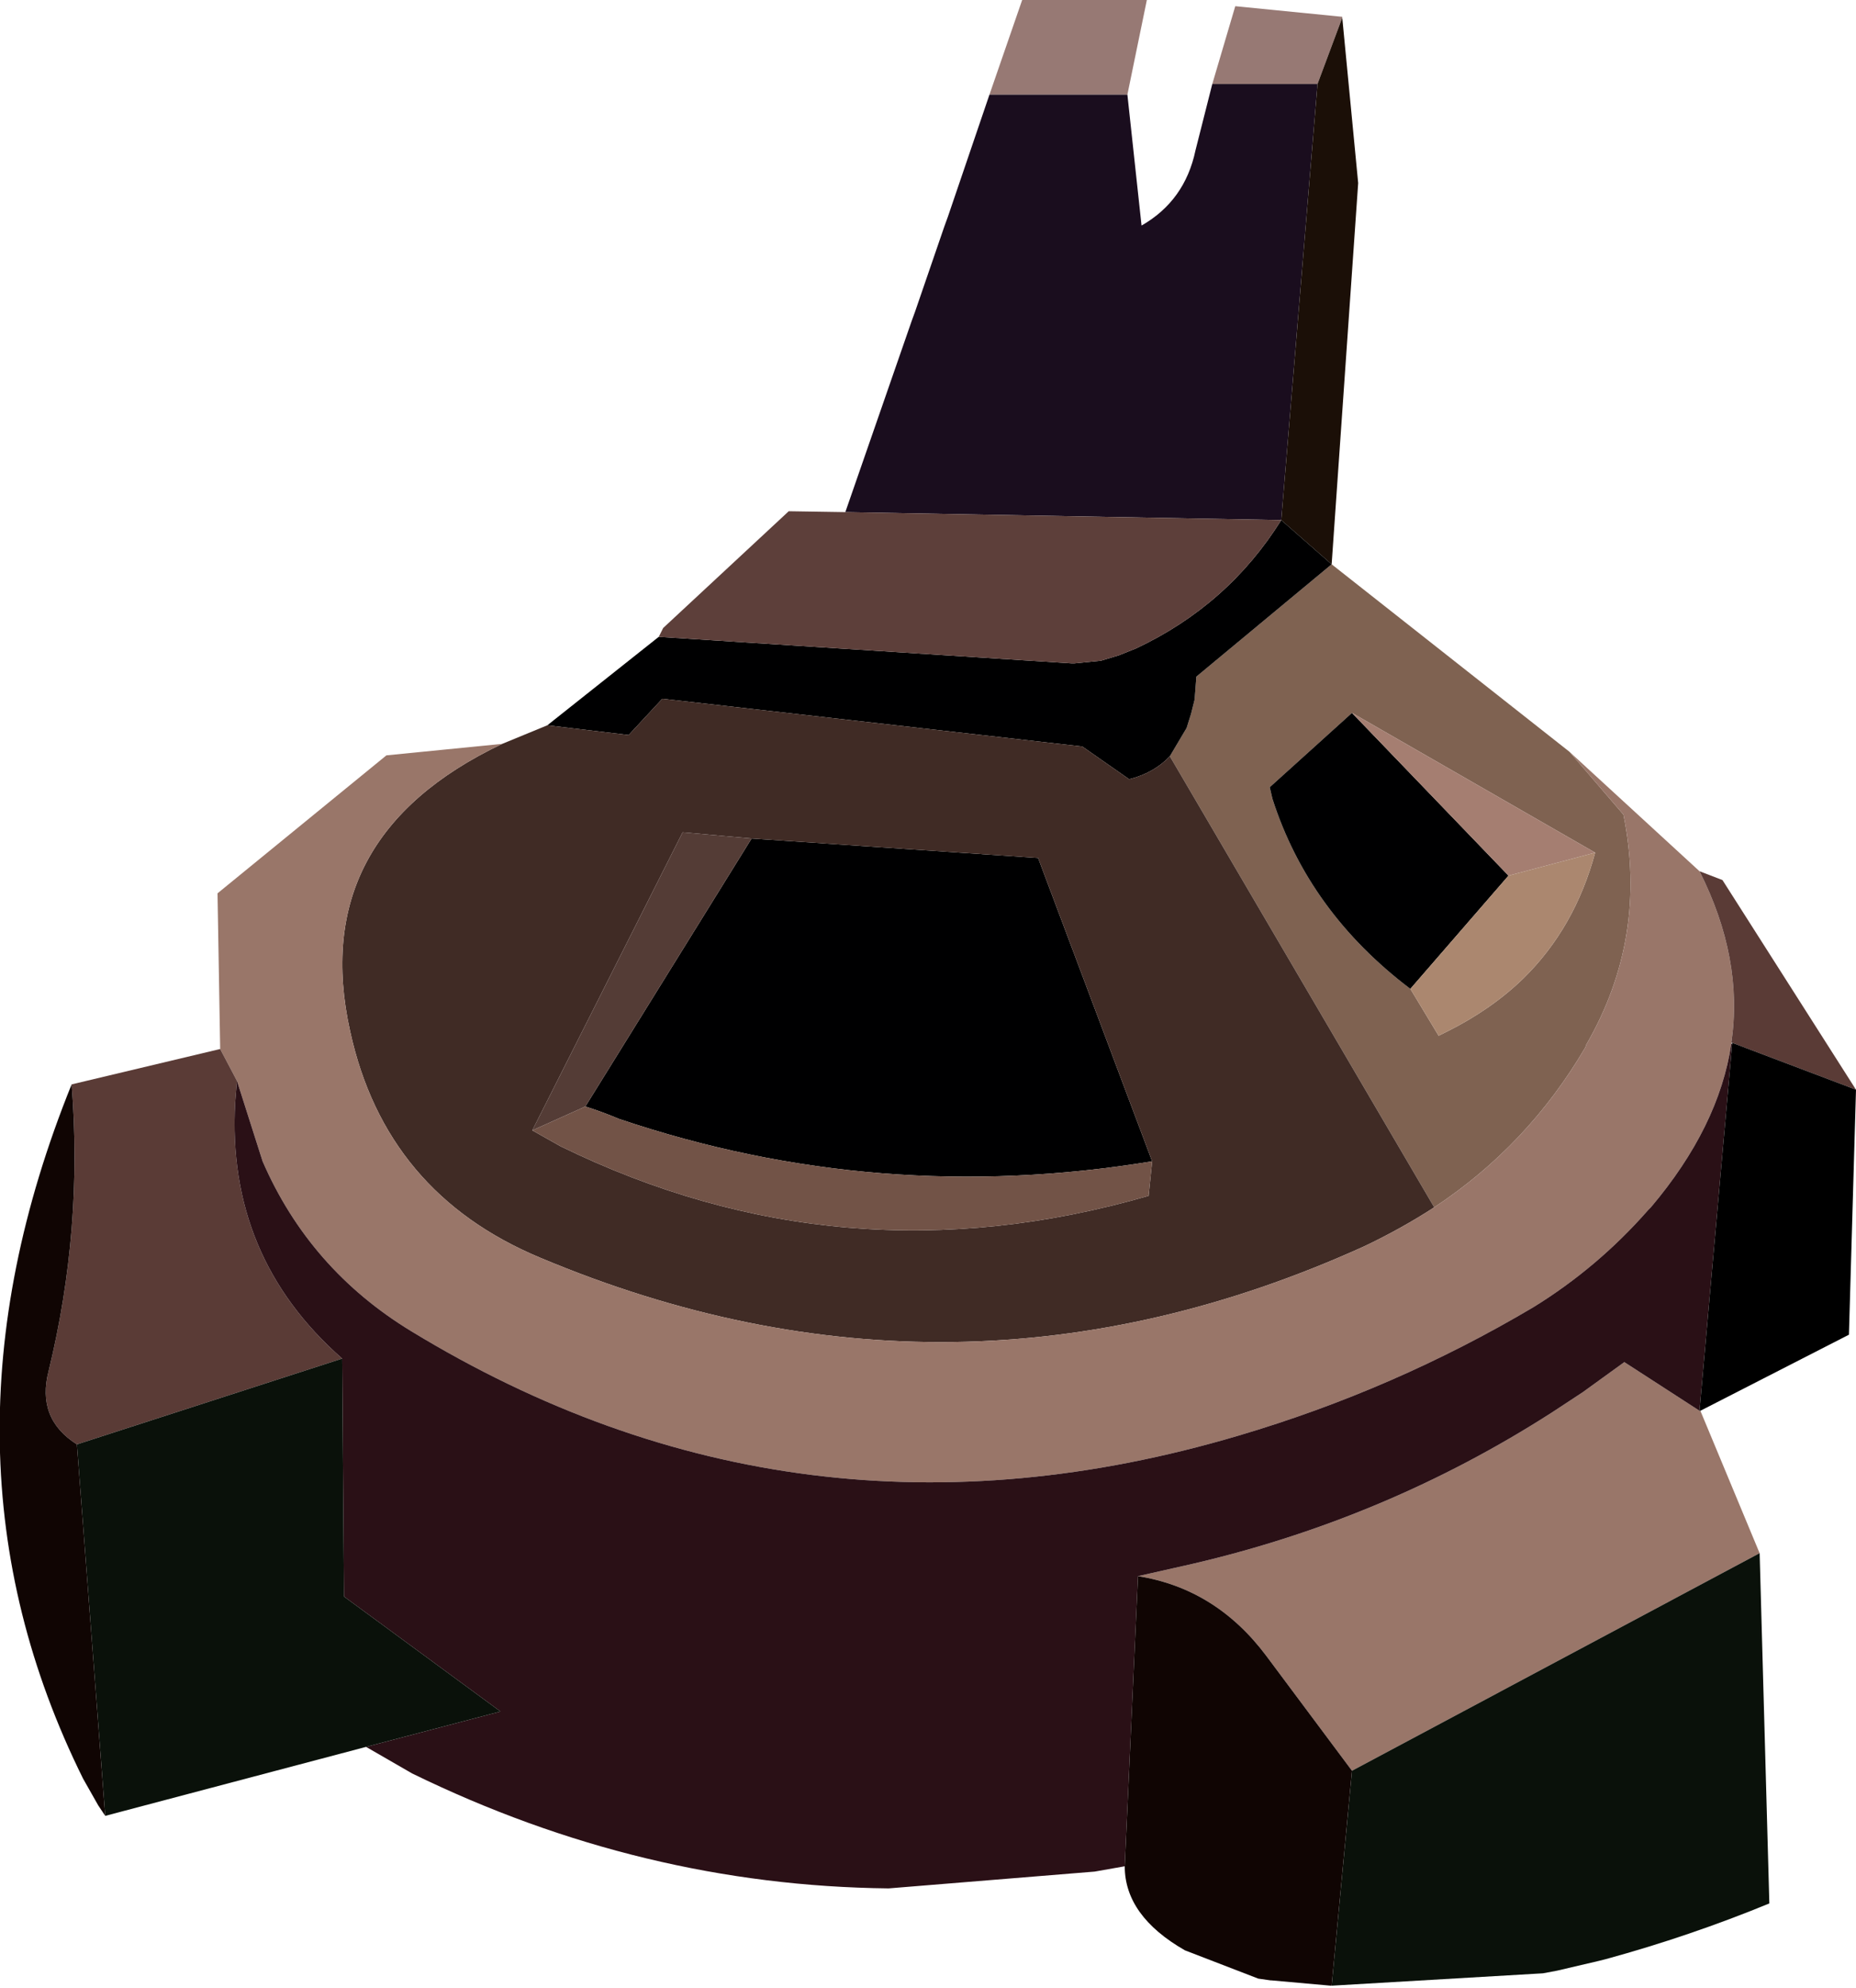 <?xml version="1.0" encoding="UTF-8" standalone="no"?>
<svg xmlns:ffdec="https://www.free-decompiler.com/flash" xmlns:xlink="http://www.w3.org/1999/xlink" ffdec:objectType="shape" height="112.4px" width="104.95px" xmlns="http://www.w3.org/2000/svg">
  <g transform="matrix(1.0, 0.0, 0.0, 1.0, 52.45, 56.15)">
    <path d="M16.1 -51.4 L17.4 -55.8 23.45 -55.2 23.45 -55.15 22.05 -51.4 16.1 -51.4 M3.5 -50.8 L5.35 -56.15 12.4 -56.15 11.3 -50.8 3.5 -50.8" fill="#977974" fill-rule="evenodd" stroke="none"/>
    <path d="M-4.65 -27.2 L-0.9 -38.0 -0.7 -38.55 0.95 -43.35 1.15 -43.9 3.5 -50.8 11.3 -50.8 12.1 -43.4 Q14.55 -44.8 15.15 -47.65 L16.1 -51.4 22.05 -51.4 20.0 -26.75 -4.65 -27.2" fill="#1a0d1e" fill-rule="evenodd" stroke="none"/>
    <path d="M23.45 -55.15 L24.35 -45.8 22.85 -24.25 20.0 -26.75 22.05 -51.4 23.45 -55.15" fill="#1b0f07" fill-rule="evenodd" stroke="none"/>
    <path d="M22.85 -24.25 L36.3 -13.65 39.35 -10.1 Q40.75 -3.15 37.25 2.9 L37.2 3.05 Q33.95 8.6 28.65 12.1 L13.7 -13.4 14.65 -15.0 14.9 -15.8 15.1 -16.6 15.2 -17.9 22.85 -24.25 M24.0 -15.85 L19.35 -11.65 19.5 -11.0 Q21.55 -4.6 27.3 -0.25 L28.9 2.4 29.4 2.15 Q31.9 0.9 33.7 -0.85 36.6 -3.7 37.75 -7.95 L24.0 -15.85" fill="#7f6251" fill-rule="evenodd" stroke="none"/>
    <path d="M-21.5 -15.15 L-15.2 -20.15 8.15 -18.65 8.3 -18.65 9.8 -18.8 10.8 -19.1 11.8 -19.5 Q17.0 -21.95 20.0 -26.75 L22.85 -24.25 15.2 -17.9 15.1 -16.6 14.9 -15.8 14.65 -15.0 13.7 -13.4 Q12.8 -12.45 11.4 -12.1 L8.75 -13.95 -15.0 -16.65 -16.9 -14.6 -21.5 -15.15 M27.3 -0.25 Q21.55 -4.6 19.5 -11.0 L19.35 -11.65 24.0 -15.85 32.85 -6.65 27.3 -0.25 M-9.95 -8.75 L6.25 -7.65 12.7 9.5 Q-2.8 12.05 -17.45 7.1 -18.4 6.7 -19.35 6.4 L-9.95 -8.75" fill="#000001" fill-rule="evenodd" stroke="none"/>
    <path d="M-15.2 -20.15 L-14.95 -20.65 -7.85 -27.25 -4.65 -27.2 20.0 -26.75 Q17.0 -21.95 11.8 -19.5 L10.8 -19.1 9.8 -18.8 8.3 -18.65 8.15 -18.65 -15.2 -20.15" fill="#5d3f3a" fill-rule="evenodd" stroke="none"/>
    <path d="M-24.05 -14.1 L-21.5 -15.15 -16.9 -14.6 -15.0 -16.65 8.75 -13.95 11.4 -12.1 Q12.8 -12.45 13.7 -13.4 L28.65 12.1 Q26.8 13.3 24.7 14.3 1.55 24.8 -21.9 14.95 -30.65 11.3 -32.65 2.15 -35.1 -8.85 -24.05 -14.1 M-22.35 7.75 L-20.75 8.65 Q-4.8 16.45 12.5 11.45 L12.7 9.5 6.25 -7.65 -9.95 -8.75 -13.85 -9.1 -22.35 7.75" fill="#402b25" fill-rule="evenodd" stroke="none"/>
    <path d="M36.3 -13.65 L43.65 -6.9 Q46.15 -1.95 45.45 2.8 L45.45 2.85 Q44.75 7.55 40.9 12.1 L40.75 12.25 Q37.9 15.5 34.25 17.75 26.4 22.4 17.6 25.0 -7.35 32.4 -29.2 19.1 -34.95 15.6 -37.6 9.5 L-39.05 4.95 -40.0 3.15 -40.15 -5.65 -30.6 -13.45 -24.05 -14.1 Q-35.1 -8.85 -32.65 2.15 -30.65 11.3 -21.9 14.95 1.55 24.8 24.7 14.3 26.8 13.3 28.65 12.1 33.95 8.6 37.2 3.05 L37.25 2.9 Q40.75 -3.15 39.35 -10.1 L36.3 -13.65 M43.7 23.6 L47.05 31.65 24.0 43.95 19.15 37.45 Q16.3 33.65 11.9 32.95 L15.0 32.25 Q25.95 29.7 35.3 23.7 L37.05 22.55 39.4 20.85 43.65 23.6 43.7 23.6" fill="#997669" fill-rule="evenodd" stroke="none"/>
    <path d="M24.0 -15.85 L37.75 -7.95 32.85 -6.65 24.0 -15.85" fill="#a57e71" fill-rule="evenodd" stroke="none"/>
    <path d="M37.75 -7.95 Q36.6 -3.7 33.7 -0.85 31.9 0.9 29.4 2.15 L28.9 2.4 27.3 -0.25 32.85 -6.65 37.75 -7.95" fill="#ab876f" fill-rule="evenodd" stroke="none"/>
    <path d="M43.65 -6.9 L44.95 -6.4 52.5 5.45 45.5 2.8 45.45 2.8 Q46.15 -1.95 43.65 -6.9 M-48.4 5.15 L-40.0 3.15 -39.05 4.95 -39.15 6.15 Q-39.65 14.9 -33.1 20.65 L-48.1 25.5 Q-50.4 24.05 -49.7 21.35 -47.75 13.35 -48.4 5.15" fill="#5a3b36" fill-rule="evenodd" stroke="none"/>
    <path d="M-22.35 7.75 L-13.85 -9.1 -9.95 -8.75 -19.35 6.4 -22.35 7.75" fill="#543c36" fill-rule="evenodd" stroke="none"/>
    <path d="M12.7 9.5 L12.5 11.45 Q-4.8 16.45 -20.75 8.65 L-22.35 7.75 -19.35 6.4 Q-18.4 6.7 -17.45 7.1 -2.8 12.05 12.7 9.5" fill="#725347" fill-rule="evenodd" stroke="none"/>
    <path d="M11.15 49.35 L9.45 49.65 -2.2 50.6 Q-16.15 50.45 -29.15 44.1 L-31.75 42.6 -24.15 40.6 -33.0 34.1 -33.1 20.65 Q-39.65 14.9 -39.15 6.15 L-39.05 4.95 -37.6 9.5 Q-34.95 15.6 -29.2 19.1 -7.35 32.4 17.6 25.0 26.4 22.4 34.25 17.75 37.9 15.5 40.75 12.25 L40.9 12.1 Q44.75 7.55 45.45 2.85 L45.5 2.85 43.65 23.6 39.4 20.85 37.05 22.55 35.3 23.7 Q25.95 29.7 15.0 32.25 L11.9 32.95 11.15 49.35" fill="#2a1016" fill-rule="evenodd" stroke="none"/>
    <path d="M47.05 31.65 L47.05 31.6 47.6 51.45 Q43.1 53.3 38.35 54.6 L37.95 54.7 35.6 55.25 34.8 55.4 22.85 56.1 24.0 43.95 47.05 31.65 M-31.75 42.6 L-46.5 46.5 -48.1 25.5 -33.1 20.65 -33.0 34.1 -24.15 40.6 -31.75 42.6" fill="#0a110a" fill-rule="evenodd" stroke="none"/>
    <path d="M22.85 56.1 L22.8 56.1 19.45 55.8 19.4 55.8 18.7 55.7 14.55 54.1 Q11.15 52.15 11.15 49.35 L11.9 32.95 Q16.3 33.65 19.15 37.45 L24.0 43.95 22.85 56.1 M-46.5 46.5 L-46.9 45.9 -47.75 44.4 Q-56.85 26.05 -48.4 5.15 -47.75 13.35 -49.7 21.35 -50.4 24.05 -48.1 25.5 L-46.5 46.5" fill="#100503" fill-rule="evenodd" stroke="none"/>
    <path d="M52.5 5.45 L52.1 19.3 43.7 23.6 43.65 23.6 45.5 2.85 45.5 2.8 52.5 5.45" fill="#000000" fill-rule="evenodd" stroke="none"/>
  </g>
</svg>
